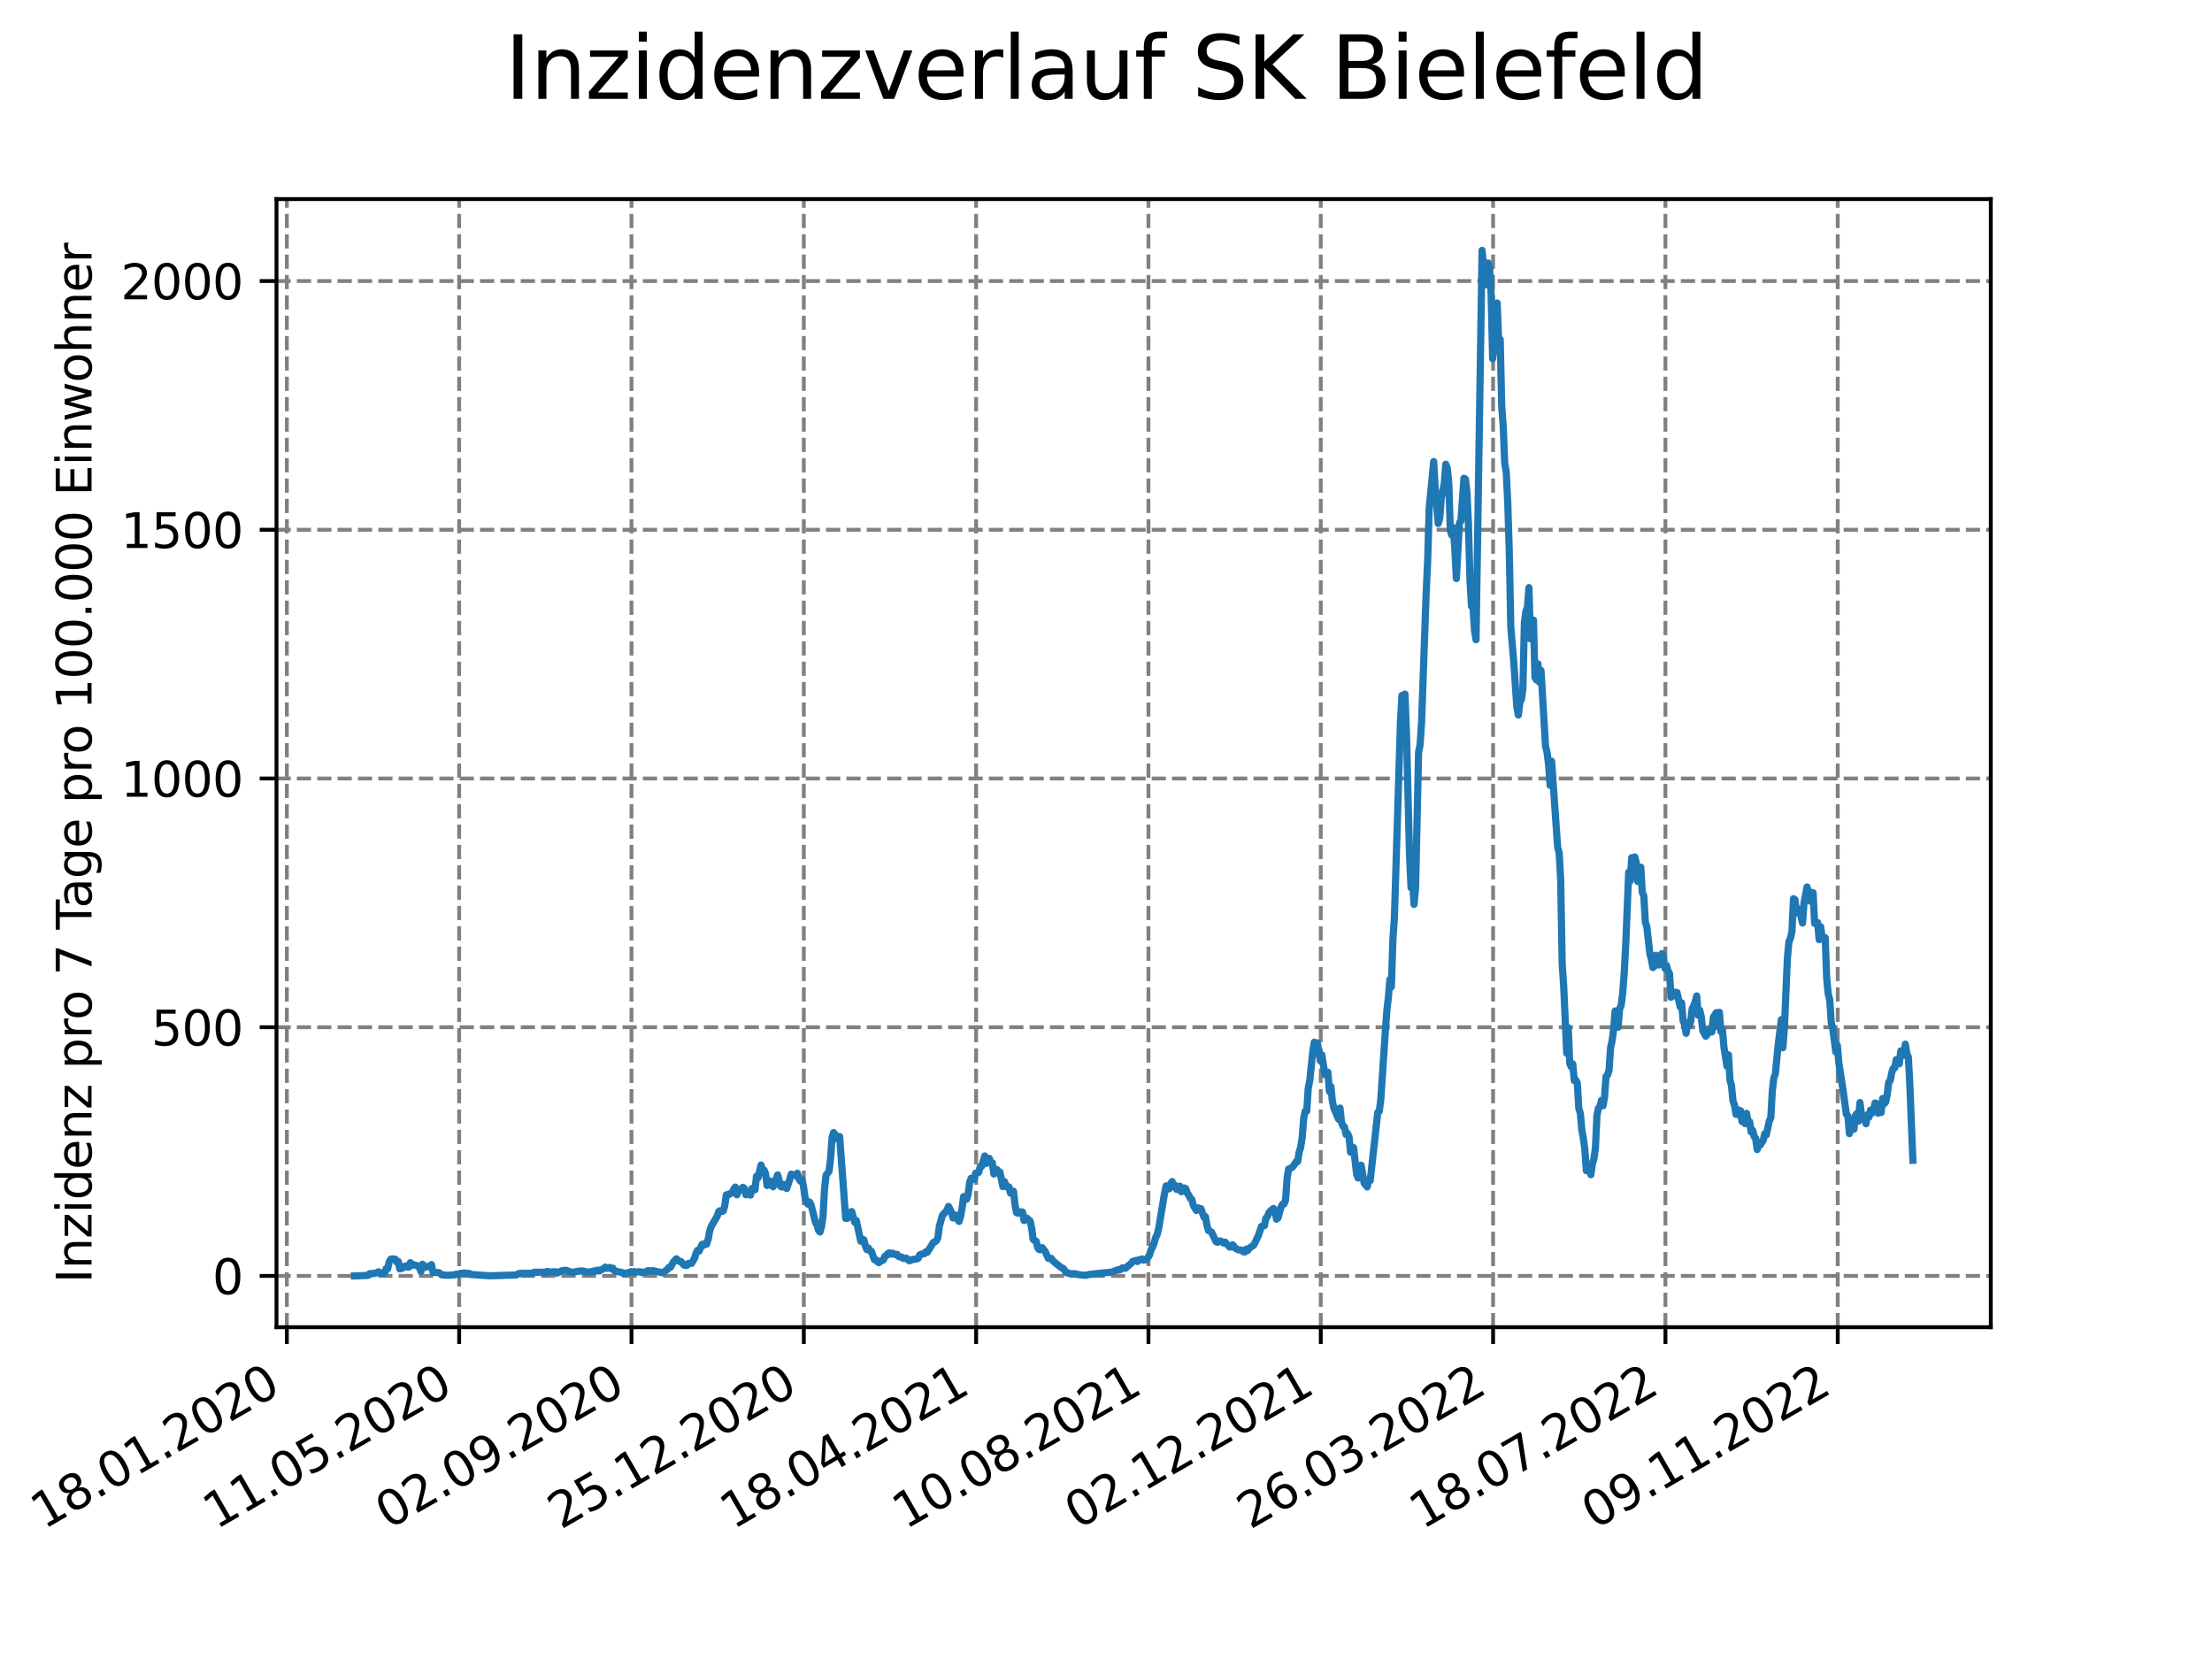 <?xml version="1.0" encoding="utf-8" standalone="no"?>
<!DOCTYPE svg PUBLIC "-//W3C//DTD SVG 1.1//EN"
  "http://www.w3.org/Graphics/SVG/1.1/DTD/svg11.dtd">
<svg xmlns:xlink="http://www.w3.org/1999/xlink" width="460.8pt" height="345.6pt" viewBox="0 0 460.8 345.6" xmlns="http://www.w3.org/2000/svg" version="1.1">
 <defs>
  <style type="text/css">*{stroke-linejoin: round; stroke-linecap: butt}</style>
 </defs>
 <g id="figure_1">
  <g id="patch_1">
   <path d="M 0 345.6 
L 460.8 345.6 
L 460.8 0 
L 0 0 
z
" style="fill: #ffffff"/>
  </g>
  <g id="axes_1">
   <g id="patch_2">
    <path d="M 57.6 276.48 
L 414.72 276.48 
L 414.72 41.472 
L 57.6 41.472 
z
" style="fill: #ffffff"/>
   </g>
   <g id="matplotlib.axis_1">
    <g id="xtick_1">
     <g id="line2d_1">
      <path d="M 59.754 276.48 
L 59.754 41.472 
" clip-path="url(#p4483f351fd)" style="fill: none; stroke-dasharray: 2.96,1.28; stroke-dashoffset: 0; stroke: #808080; stroke-width: 0.8"/>
     </g>
     <g id="line2d_2">
      <defs>
       <path id="m5c28f97e69" d="M 0 0 
L 0 3.5 
" style="stroke: #000000; stroke-width: 0.8"/>
      </defs>
      <g>
       <use xlink:href="#m5c28f97e69" x="59.754" y="276.48" style="stroke: #000000; stroke-width: 0.8"/>
      </g>
     </g>
     <g id="text_1">
      <!-- 18.01.2020 -->
      <g transform="translate(9.129 318.689) rotate(-30) scale(0.1 -0.1)">
       <defs>
        <path id="DejaVuSans-31" d="M 794 531 
L 1825 531 
L 1825 4091 
L 703 3866 
L 703 4441 
L 1819 4666 
L 2450 4666 
L 2450 531 
L 3481 531 
L 3481 0 
L 794 0 
L 794 531 
z
" transform="scale(0.016)"/>
        <path id="DejaVuSans-38" d="M 2034 2216 
Q 1584 2216 1326 1975 
Q 1069 1734 1069 1313 
Q 1069 891 1326 650 
Q 1584 409 2034 409 
Q 2484 409 2743 651 
Q 3003 894 3003 1313 
Q 3003 1734 2745 1975 
Q 2488 2216 2034 2216 
z
M 1403 2484 
Q 997 2584 770 2862 
Q 544 3141 544 3541 
Q 544 4100 942 4425 
Q 1341 4750 2034 4750 
Q 2731 4750 3128 4425 
Q 3525 4100 3525 3541 
Q 3525 3141 3298 2862 
Q 3072 2584 2669 2484 
Q 3125 2378 3379 2068 
Q 3634 1759 3634 1313 
Q 3634 634 3220 271 
Q 2806 -91 2034 -91 
Q 1263 -91 848 271 
Q 434 634 434 1313 
Q 434 1759 690 2068 
Q 947 2378 1403 2484 
z
M 1172 3481 
Q 1172 3119 1398 2916 
Q 1625 2713 2034 2713 
Q 2441 2713 2670 2916 
Q 2900 3119 2900 3481 
Q 2900 3844 2670 4047 
Q 2441 4250 2034 4250 
Q 1625 4250 1398 4047 
Q 1172 3844 1172 3481 
z
" transform="scale(0.016)"/>
        <path id="DejaVuSans-2e" d="M 684 794 
L 1344 794 
L 1344 0 
L 684 0 
L 684 794 
z
" transform="scale(0.016)"/>
        <path id="DejaVuSans-30" d="M 2034 4250 
Q 1547 4250 1301 3770 
Q 1056 3291 1056 2328 
Q 1056 1369 1301 889 
Q 1547 409 2034 409 
Q 2525 409 2770 889 
Q 3016 1369 3016 2328 
Q 3016 3291 2770 3770 
Q 2525 4250 2034 4250 
z
M 2034 4750 
Q 2819 4750 3233 4129 
Q 3647 3509 3647 2328 
Q 3647 1150 3233 529 
Q 2819 -91 2034 -91 
Q 1250 -91 836 529 
Q 422 1150 422 2328 
Q 422 3509 836 4129 
Q 1250 4750 2034 4750 
z
" transform="scale(0.016)"/>
        <path id="DejaVuSans-32" d="M 1228 531 
L 3431 531 
L 3431 0 
L 469 0 
L 469 531 
Q 828 903 1448 1529 
Q 2069 2156 2228 2338 
Q 2531 2678 2651 2914 
Q 2772 3150 2772 3378 
Q 2772 3750 2511 3984 
Q 2250 4219 1831 4219 
Q 1534 4219 1204 4116 
Q 875 4013 500 3803 
L 500 4441 
Q 881 4594 1212 4672 
Q 1544 4750 1819 4750 
Q 2544 4750 2975 4387 
Q 3406 4025 3406 3419 
Q 3406 3131 3298 2873 
Q 3191 2616 2906 2266 
Q 2828 2175 2409 1742 
Q 1991 1309 1228 531 
z
" transform="scale(0.016)"/>
       </defs>
       <use xlink:href="#DejaVuSans-31"/>
       <use xlink:href="#DejaVuSans-38" x="63.623"/>
       <use xlink:href="#DejaVuSans-2e" x="127.246"/>
       <use xlink:href="#DejaVuSans-30" x="159.033"/>
       <use xlink:href="#DejaVuSans-31" x="222.656"/>
       <use xlink:href="#DejaVuSans-2e" x="286.279"/>
       <use xlink:href="#DejaVuSans-32" x="318.066"/>
       <use xlink:href="#DejaVuSans-30" x="381.689"/>
       <use xlink:href="#DejaVuSans-32" x="445.312"/>
       <use xlink:href="#DejaVuSans-30" x="508.936"/>
      </g>
     </g>
    </g>
    <g id="xtick_2">
     <g id="line2d_3">
      <path d="M 95.652 276.48 
L 95.652 41.472 
" clip-path="url(#p4483f351fd)" style="fill: none; stroke-dasharray: 2.96,1.28; stroke-dashoffset: 0; stroke: #808080; stroke-width: 0.8"/>
     </g>
     <g id="line2d_4">
      <g>
       <use xlink:href="#m5c28f97e69" x="95.652" y="276.48" style="stroke: #000000; stroke-width: 0.8"/>
      </g>
     </g>
     <g id="text_2">
      <!-- 11.05.2020 -->
      <g transform="translate(45.027 318.689) rotate(-30) scale(0.1 -0.1)">
       <defs>
        <path id="DejaVuSans-35" d="M 691 4666 
L 3169 4666 
L 3169 4134 
L 1269 4134 
L 1269 2991 
Q 1406 3038 1543 3061 
Q 1681 3084 1819 3084 
Q 2600 3084 3056 2656 
Q 3513 2228 3513 1497 
Q 3513 744 3044 326 
Q 2575 -91 1722 -91 
Q 1428 -91 1123 -41 
Q 819 9 494 109 
L 494 744 
Q 775 591 1075 516 
Q 1375 441 1709 441 
Q 2250 441 2565 725 
Q 2881 1009 2881 1497 
Q 2881 1984 2565 2268 
Q 2250 2553 1709 2553 
Q 1456 2553 1204 2497 
Q 953 2441 691 2322 
L 691 4666 
z
" transform="scale(0.016)"/>
       </defs>
       <use xlink:href="#DejaVuSans-31"/>
       <use xlink:href="#DejaVuSans-31" x="63.623"/>
       <use xlink:href="#DejaVuSans-2e" x="127.246"/>
       <use xlink:href="#DejaVuSans-30" x="159.033"/>
       <use xlink:href="#DejaVuSans-35" x="222.656"/>
       <use xlink:href="#DejaVuSans-2e" x="286.279"/>
       <use xlink:href="#DejaVuSans-32" x="318.066"/>
       <use xlink:href="#DejaVuSans-30" x="381.689"/>
       <use xlink:href="#DejaVuSans-32" x="445.312"/>
       <use xlink:href="#DejaVuSans-30" x="508.936"/>
      </g>
     </g>
    </g>
    <g id="xtick_3">
     <g id="line2d_5">
      <path d="M 131.55 276.48 
L 131.55 41.472 
" clip-path="url(#p4483f351fd)" style="fill: none; stroke-dasharray: 2.96,1.28; stroke-dashoffset: 0; stroke: #808080; stroke-width: 0.8"/>
     </g>
     <g id="line2d_6">
      <g>
       <use xlink:href="#m5c28f97e69" x="131.55" y="276.48" style="stroke: #000000; stroke-width: 0.8"/>
      </g>
     </g>
     <g id="text_3">
      <!-- 02.09.2020 -->
      <g transform="translate(80.925 318.689) rotate(-30) scale(0.1 -0.1)">
       <defs>
        <path id="DejaVuSans-39" d="M 703 97 
L 703 672 
Q 941 559 1184 500 
Q 1428 441 1663 441 
Q 2288 441 2617 861 
Q 2947 1281 2994 2138 
Q 2813 1869 2534 1725 
Q 2256 1581 1919 1581 
Q 1219 1581 811 2004 
Q 403 2428 403 3163 
Q 403 3881 828 4315 
Q 1253 4750 1959 4750 
Q 2769 4750 3195 4129 
Q 3622 3509 3622 2328 
Q 3622 1225 3098 567 
Q 2575 -91 1691 -91 
Q 1453 -91 1209 -44 
Q 966 3 703 97 
z
M 1959 2075 
Q 2384 2075 2632 2365 
Q 2881 2656 2881 3163 
Q 2881 3666 2632 3958 
Q 2384 4250 1959 4250 
Q 1534 4250 1286 3958 
Q 1038 3666 1038 3163 
Q 1038 2656 1286 2365 
Q 1534 2075 1959 2075 
z
" transform="scale(0.016)"/>
       </defs>
       <use xlink:href="#DejaVuSans-30"/>
       <use xlink:href="#DejaVuSans-32" x="63.623"/>
       <use xlink:href="#DejaVuSans-2e" x="127.246"/>
       <use xlink:href="#DejaVuSans-30" x="159.033"/>
       <use xlink:href="#DejaVuSans-39" x="222.656"/>
       <use xlink:href="#DejaVuSans-2e" x="286.279"/>
       <use xlink:href="#DejaVuSans-32" x="318.066"/>
       <use xlink:href="#DejaVuSans-30" x="381.689"/>
       <use xlink:href="#DejaVuSans-32" x="445.312"/>
       <use xlink:href="#DejaVuSans-30" x="508.936"/>
      </g>
     </g>
    </g>
    <g id="xtick_4">
     <g id="line2d_7">
      <path d="M 167.448 276.48 
L 167.448 41.472 
" clip-path="url(#p4483f351fd)" style="fill: none; stroke-dasharray: 2.96,1.28; stroke-dashoffset: 0; stroke: #808080; stroke-width: 0.8"/>
     </g>
     <g id="line2d_8">
      <g>
       <use xlink:href="#m5c28f97e69" x="167.448" y="276.48" style="stroke: #000000; stroke-width: 0.8"/>
      </g>
     </g>
     <g id="text_4">
      <!-- 25.12.2020 -->
      <g transform="translate(116.823 318.689) rotate(-30) scale(0.1 -0.1)">
       <use xlink:href="#DejaVuSans-32"/>
       <use xlink:href="#DejaVuSans-35" x="63.623"/>
       <use xlink:href="#DejaVuSans-2e" x="127.246"/>
       <use xlink:href="#DejaVuSans-31" x="159.033"/>
       <use xlink:href="#DejaVuSans-32" x="222.656"/>
       <use xlink:href="#DejaVuSans-2e" x="286.279"/>
       <use xlink:href="#DejaVuSans-32" x="318.066"/>
       <use xlink:href="#DejaVuSans-30" x="381.689"/>
       <use xlink:href="#DejaVuSans-32" x="445.312"/>
       <use xlink:href="#DejaVuSans-30" x="508.936"/>
      </g>
     </g>
    </g>
    <g id="xtick_5">
     <g id="line2d_9">
      <path d="M 203.346 276.48 
L 203.346 41.472 
" clip-path="url(#p4483f351fd)" style="fill: none; stroke-dasharray: 2.96,1.28; stroke-dashoffset: 0; stroke: #808080; stroke-width: 0.8"/>
     </g>
     <g id="line2d_10">
      <g>
       <use xlink:href="#m5c28f97e69" x="203.346" y="276.48" style="stroke: #000000; stroke-width: 0.8"/>
      </g>
     </g>
     <g id="text_5">
      <!-- 18.04.2021 -->
      <g transform="translate(152.72 318.689) rotate(-30) scale(0.1 -0.1)">
       <defs>
        <path id="DejaVuSans-34" d="M 2419 4116 
L 825 1625 
L 2419 1625 
L 2419 4116 
z
M 2253 4666 
L 3047 4666 
L 3047 1625 
L 3713 1625 
L 3713 1100 
L 3047 1100 
L 3047 0 
L 2419 0 
L 2419 1100 
L 313 1100 
L 313 1709 
L 2253 4666 
z
" transform="scale(0.016)"/>
       </defs>
       <use xlink:href="#DejaVuSans-31"/>
       <use xlink:href="#DejaVuSans-38" x="63.623"/>
       <use xlink:href="#DejaVuSans-2e" x="127.246"/>
       <use xlink:href="#DejaVuSans-30" x="159.033"/>
       <use xlink:href="#DejaVuSans-34" x="222.656"/>
       <use xlink:href="#DejaVuSans-2e" x="286.279"/>
       <use xlink:href="#DejaVuSans-32" x="318.066"/>
       <use xlink:href="#DejaVuSans-30" x="381.689"/>
       <use xlink:href="#DejaVuSans-32" x="445.312"/>
       <use xlink:href="#DejaVuSans-31" x="508.936"/>
      </g>
     </g>
    </g>
    <g id="xtick_6">
     <g id="line2d_11">
      <path d="M 239.243 276.48 
L 239.243 41.472 
" clip-path="url(#p4483f351fd)" style="fill: none; stroke-dasharray: 2.96,1.28; stroke-dashoffset: 0; stroke: #808080; stroke-width: 0.8"/>
     </g>
     <g id="line2d_12">
      <g>
       <use xlink:href="#m5c28f97e69" x="239.243" y="276.48" style="stroke: #000000; stroke-width: 0.8"/>
      </g>
     </g>
     <g id="text_6">
      <!-- 10.08.2021 -->
      <g transform="translate(188.618 318.689) rotate(-30) scale(0.1 -0.1)">
       <use xlink:href="#DejaVuSans-31"/>
       <use xlink:href="#DejaVuSans-30" x="63.623"/>
       <use xlink:href="#DejaVuSans-2e" x="127.246"/>
       <use xlink:href="#DejaVuSans-30" x="159.033"/>
       <use xlink:href="#DejaVuSans-38" x="222.656"/>
       <use xlink:href="#DejaVuSans-2e" x="286.279"/>
       <use xlink:href="#DejaVuSans-32" x="318.066"/>
       <use xlink:href="#DejaVuSans-30" x="381.689"/>
       <use xlink:href="#DejaVuSans-32" x="445.312"/>
       <use xlink:href="#DejaVuSans-31" x="508.936"/>
      </g>
     </g>
    </g>
    <g id="xtick_7">
     <g id="line2d_13">
      <path d="M 275.141 276.48 
L 275.141 41.472 
" clip-path="url(#p4483f351fd)" style="fill: none; stroke-dasharray: 2.96,1.28; stroke-dashoffset: 0; stroke: #808080; stroke-width: 0.8"/>
     </g>
     <g id="line2d_14">
      <g>
       <use xlink:href="#m5c28f97e69" x="275.141" y="276.48" style="stroke: #000000; stroke-width: 0.8"/>
      </g>
     </g>
     <g id="text_7">
      <!-- 02.12.2021 -->
      <g transform="translate(224.516 318.689) rotate(-30) scale(0.1 -0.1)">
       <use xlink:href="#DejaVuSans-30"/>
       <use xlink:href="#DejaVuSans-32" x="63.623"/>
       <use xlink:href="#DejaVuSans-2e" x="127.246"/>
       <use xlink:href="#DejaVuSans-31" x="159.033"/>
       <use xlink:href="#DejaVuSans-32" x="222.656"/>
       <use xlink:href="#DejaVuSans-2e" x="286.279"/>
       <use xlink:href="#DejaVuSans-32" x="318.066"/>
       <use xlink:href="#DejaVuSans-30" x="381.689"/>
       <use xlink:href="#DejaVuSans-32" x="445.312"/>
       <use xlink:href="#DejaVuSans-31" x="508.936"/>
      </g>
     </g>
    </g>
    <g id="xtick_8">
     <g id="line2d_15">
      <path d="M 311.039 276.48 
L 311.039 41.472 
" clip-path="url(#p4483f351fd)" style="fill: none; stroke-dasharray: 2.96,1.28; stroke-dashoffset: 0; stroke: #808080; stroke-width: 0.8"/>
     </g>
     <g id="line2d_16">
      <g>
       <use xlink:href="#m5c28f97e69" x="311.039" y="276.48" style="stroke: #000000; stroke-width: 0.8"/>
      </g>
     </g>
     <g id="text_8">
      <!-- 26.03.2022 -->
      <g transform="translate(260.414 318.689) rotate(-30) scale(0.1 -0.1)">
       <defs>
        <path id="DejaVuSans-36" d="M 2113 2584 
Q 1688 2584 1439 2293 
Q 1191 2003 1191 1497 
Q 1191 994 1439 701 
Q 1688 409 2113 409 
Q 2538 409 2786 701 
Q 3034 994 3034 1497 
Q 3034 2003 2786 2293 
Q 2538 2584 2113 2584 
z
M 3366 4563 
L 3366 3988 
Q 3128 4100 2886 4159 
Q 2644 4219 2406 4219 
Q 1781 4219 1451 3797 
Q 1122 3375 1075 2522 
Q 1259 2794 1537 2939 
Q 1816 3084 2150 3084 
Q 2853 3084 3261 2657 
Q 3669 2231 3669 1497 
Q 3669 778 3244 343 
Q 2819 -91 2113 -91 
Q 1303 -91 875 529 
Q 447 1150 447 2328 
Q 447 3434 972 4092 
Q 1497 4750 2381 4750 
Q 2619 4750 2861 4703 
Q 3103 4656 3366 4563 
z
" transform="scale(0.016)"/>
        <path id="DejaVuSans-33" d="M 2597 2516 
Q 3050 2419 3304 2112 
Q 3559 1806 3559 1356 
Q 3559 666 3084 287 
Q 2609 -91 1734 -91 
Q 1441 -91 1130 -33 
Q 819 25 488 141 
L 488 750 
Q 750 597 1062 519 
Q 1375 441 1716 441 
Q 2309 441 2620 675 
Q 2931 909 2931 1356 
Q 2931 1769 2642 2001 
Q 2353 2234 1838 2234 
L 1294 2234 
L 1294 2753 
L 1863 2753 
Q 2328 2753 2575 2939 
Q 2822 3125 2822 3475 
Q 2822 3834 2567 4026 
Q 2313 4219 1838 4219 
Q 1578 4219 1281 4162 
Q 984 4106 628 3988 
L 628 4550 
Q 988 4650 1302 4700 
Q 1616 4750 1894 4750 
Q 2613 4750 3031 4423 
Q 3450 4097 3450 3541 
Q 3450 3153 3228 2886 
Q 3006 2619 2597 2516 
z
" transform="scale(0.016)"/>
       </defs>
       <use xlink:href="#DejaVuSans-32"/>
       <use xlink:href="#DejaVuSans-36" x="63.623"/>
       <use xlink:href="#DejaVuSans-2e" x="127.246"/>
       <use xlink:href="#DejaVuSans-30" x="159.033"/>
       <use xlink:href="#DejaVuSans-33" x="222.656"/>
       <use xlink:href="#DejaVuSans-2e" x="286.279"/>
       <use xlink:href="#DejaVuSans-32" x="318.066"/>
       <use xlink:href="#DejaVuSans-30" x="381.689"/>
       <use xlink:href="#DejaVuSans-32" x="445.312"/>
       <use xlink:href="#DejaVuSans-32" x="508.936"/>
      </g>
     </g>
    </g>
    <g id="xtick_9">
     <g id="line2d_17">
      <path d="M 346.937 276.48 
L 346.937 41.472 
" clip-path="url(#p4483f351fd)" style="fill: none; stroke-dasharray: 2.96,1.28; stroke-dashoffset: 0; stroke: #808080; stroke-width: 0.8"/>
     </g>
     <g id="line2d_18">
      <g>
       <use xlink:href="#m5c28f97e69" x="346.937" y="276.48" style="stroke: #000000; stroke-width: 0.8"/>
      </g>
     </g>
     <g id="text_9">
      <!-- 18.07.2022 -->
      <g transform="translate(296.311 318.689) rotate(-30) scale(0.1 -0.1)">
       <defs>
        <path id="DejaVuSans-37" d="M 525 4666 
L 3525 4666 
L 3525 4397 
L 1831 0 
L 1172 0 
L 2766 4134 
L 525 4134 
L 525 4666 
z
" transform="scale(0.016)"/>
       </defs>
       <use xlink:href="#DejaVuSans-31"/>
       <use xlink:href="#DejaVuSans-38" x="63.623"/>
       <use xlink:href="#DejaVuSans-2e" x="127.246"/>
       <use xlink:href="#DejaVuSans-30" x="159.033"/>
       <use xlink:href="#DejaVuSans-37" x="222.656"/>
       <use xlink:href="#DejaVuSans-2e" x="286.279"/>
       <use xlink:href="#DejaVuSans-32" x="318.066"/>
       <use xlink:href="#DejaVuSans-30" x="381.689"/>
       <use xlink:href="#DejaVuSans-32" x="445.312"/>
       <use xlink:href="#DejaVuSans-32" x="508.936"/>
      </g>
     </g>
    </g>
    <g id="xtick_10">
     <g id="line2d_19">
      <path d="M 382.834 276.48 
L 382.834 41.472 
" clip-path="url(#p4483f351fd)" style="fill: none; stroke-dasharray: 2.96,1.28; stroke-dashoffset: 0; stroke: #808080; stroke-width: 0.8"/>
     </g>
     <g id="line2d_20">
      <g>
       <use xlink:href="#m5c28f97e69" x="382.834" y="276.48" style="stroke: #000000; stroke-width: 0.8"/>
      </g>
     </g>
     <g id="text_10">
      <!-- 09.11.2022 -->
      <g transform="translate(332.209 318.689) rotate(-30) scale(0.1 -0.1)">
       <use xlink:href="#DejaVuSans-30"/>
       <use xlink:href="#DejaVuSans-39" x="63.623"/>
       <use xlink:href="#DejaVuSans-2e" x="127.246"/>
       <use xlink:href="#DejaVuSans-31" x="159.033"/>
       <use xlink:href="#DejaVuSans-31" x="222.656"/>
       <use xlink:href="#DejaVuSans-2e" x="286.279"/>
       <use xlink:href="#DejaVuSans-32" x="318.066"/>
       <use xlink:href="#DejaVuSans-30" x="381.689"/>
       <use xlink:href="#DejaVuSans-32" x="445.312"/>
       <use xlink:href="#DejaVuSans-32" x="508.936"/>
      </g>
     </g>
    </g>
   </g>
   <g id="matplotlib.axis_2">
    <g id="ytick_1">
     <g id="line2d_21">
      <path d="M 57.6 265.798 
L 414.72 265.798 
" clip-path="url(#p4483f351fd)" style="fill: none; stroke-dasharray: 2.96,1.28; stroke-dashoffset: 0; stroke: #808080; stroke-width: 0.8"/>
     </g>
     <g id="line2d_22">
      <defs>
       <path id="mda3902bb18" d="M 0 0 
L -3.5 0 
" style="stroke: #000000; stroke-width: 0.8"/>
      </defs>
      <g>
       <use xlink:href="#mda3902bb18" x="57.6" y="265.798" style="stroke: #000000; stroke-width: 0.8"/>
      </g>
     </g>
     <g id="text_11">
      <!-- 0 -->
      <g transform="translate(44.237 269.597) scale(0.1 -0.1)">
       <use xlink:href="#DejaVuSans-30"/>
      </g>
     </g>
    </g>
    <g id="ytick_2">
     <g id="line2d_23">
      <path d="M 57.6 213.985 
L 414.72 213.985 
" clip-path="url(#p4483f351fd)" style="fill: none; stroke-dasharray: 2.96,1.28; stroke-dashoffset: 0; stroke: #808080; stroke-width: 0.8"/>
     </g>
     <g id="line2d_24">
      <g>
       <use xlink:href="#mda3902bb18" x="57.6" y="213.985" style="stroke: #000000; stroke-width: 0.8"/>
      </g>
     </g>
     <g id="text_12">
      <!-- 500 -->
      <g transform="translate(31.512 217.784) scale(0.1 -0.1)">
       <use xlink:href="#DejaVuSans-35"/>
       <use xlink:href="#DejaVuSans-30" x="63.623"/>
       <use xlink:href="#DejaVuSans-30" x="127.246"/>
      </g>
     </g>
    </g>
    <g id="ytick_3">
     <g id="line2d_25">
      <path d="M 57.6 162.171 
L 414.72 162.171 
" clip-path="url(#p4483f351fd)" style="fill: none; stroke-dasharray: 2.96,1.28; stroke-dashoffset: 0; stroke: #808080; stroke-width: 0.8"/>
     </g>
     <g id="line2d_26">
      <g>
       <use xlink:href="#mda3902bb18" x="57.6" y="162.171" style="stroke: #000000; stroke-width: 0.8"/>
      </g>
     </g>
     <g id="text_13">
      <!-- 1000 -->
      <g transform="translate(25.15 165.971) scale(0.1 -0.1)">
       <use xlink:href="#DejaVuSans-31"/>
       <use xlink:href="#DejaVuSans-30" x="63.623"/>
       <use xlink:href="#DejaVuSans-30" x="127.246"/>
       <use xlink:href="#DejaVuSans-30" x="190.869"/>
      </g>
     </g>
    </g>
    <g id="ytick_4">
     <g id="line2d_27">
      <path d="M 57.6 110.358 
L 414.72 110.358 
" clip-path="url(#p4483f351fd)" style="fill: none; stroke-dasharray: 2.96,1.28; stroke-dashoffset: 0; stroke: #808080; stroke-width: 0.8"/>
     </g>
     <g id="line2d_28">
      <g>
       <use xlink:href="#mda3902bb18" x="57.6" y="110.358" style="stroke: #000000; stroke-width: 0.8"/>
      </g>
     </g>
     <g id="text_14">
      <!-- 1500 -->
      <g transform="translate(25.15 114.157) scale(0.1 -0.1)">
       <use xlink:href="#DejaVuSans-31"/>
       <use xlink:href="#DejaVuSans-35" x="63.623"/>
       <use xlink:href="#DejaVuSans-30" x="127.246"/>
       <use xlink:href="#DejaVuSans-30" x="190.869"/>
      </g>
     </g>
    </g>
    <g id="ytick_5">
     <g id="line2d_29">
      <path d="M 57.6 58.545 
L 414.72 58.545 
" clip-path="url(#p4483f351fd)" style="fill: none; stroke-dasharray: 2.96,1.28; stroke-dashoffset: 0; stroke: #808080; stroke-width: 0.8"/>
     </g>
     <g id="line2d_30">
      <g>
       <use xlink:href="#mda3902bb18" x="57.6" y="58.545" style="stroke: #000000; stroke-width: 0.8"/>
      </g>
     </g>
     <g id="text_15">
      <!-- 2000 -->
      <g transform="translate(25.15 62.344) scale(0.1 -0.1)">
       <use xlink:href="#DejaVuSans-32"/>
       <use xlink:href="#DejaVuSans-30" x="63.623"/>
       <use xlink:href="#DejaVuSans-30" x="127.246"/>
       <use xlink:href="#DejaVuSans-30" x="190.869"/>
      </g>
     </g>
    </g>
    <g id="text_16">
     <!-- Inzidenz pro 7 Tage pro 100.000 Einwohner -->
     <g transform="translate(19.07 267.301) rotate(-90) scale(0.1 -0.1)">
      <defs>
       <path id="DejaVuSans-49" d="M 628 4666 
L 1259 4666 
L 1259 0 
L 628 0 
L 628 4666 
z
" transform="scale(0.016)"/>
       <path id="DejaVuSans-6e" d="M 3513 2113 
L 3513 0 
L 2938 0 
L 2938 2094 
Q 2938 2591 2744 2837 
Q 2550 3084 2163 3084 
Q 1697 3084 1428 2787 
Q 1159 2491 1159 1978 
L 1159 0 
L 581 0 
L 581 3500 
L 1159 3500 
L 1159 2956 
Q 1366 3272 1645 3428 
Q 1925 3584 2291 3584 
Q 2894 3584 3203 3211 
Q 3513 2838 3513 2113 
z
" transform="scale(0.016)"/>
       <path id="DejaVuSans-7a" d="M 353 3500 
L 3084 3500 
L 3084 2975 
L 922 459 
L 3084 459 
L 3084 0 
L 275 0 
L 275 525 
L 2438 3041 
L 353 3041 
L 353 3500 
z
" transform="scale(0.016)"/>
       <path id="DejaVuSans-69" d="M 603 3500 
L 1178 3500 
L 1178 0 
L 603 0 
L 603 3500 
z
M 603 4863 
L 1178 4863 
L 1178 4134 
L 603 4134 
L 603 4863 
z
" transform="scale(0.016)"/>
       <path id="DejaVuSans-64" d="M 2906 2969 
L 2906 4863 
L 3481 4863 
L 3481 0 
L 2906 0 
L 2906 525 
Q 2725 213 2448 61 
Q 2172 -91 1784 -91 
Q 1150 -91 751 415 
Q 353 922 353 1747 
Q 353 2572 751 3078 
Q 1150 3584 1784 3584 
Q 2172 3584 2448 3432 
Q 2725 3281 2906 2969 
z
M 947 1747 
Q 947 1113 1208 752 
Q 1469 391 1925 391 
Q 2381 391 2643 752 
Q 2906 1113 2906 1747 
Q 2906 2381 2643 2742 
Q 2381 3103 1925 3103 
Q 1469 3103 1208 2742 
Q 947 2381 947 1747 
z
" transform="scale(0.016)"/>
       <path id="DejaVuSans-65" d="M 3597 1894 
L 3597 1613 
L 953 1613 
Q 991 1019 1311 708 
Q 1631 397 2203 397 
Q 2534 397 2845 478 
Q 3156 559 3463 722 
L 3463 178 
Q 3153 47 2828 -22 
Q 2503 -91 2169 -91 
Q 1331 -91 842 396 
Q 353 884 353 1716 
Q 353 2575 817 3079 
Q 1281 3584 2069 3584 
Q 2775 3584 3186 3129 
Q 3597 2675 3597 1894 
z
M 3022 2063 
Q 3016 2534 2758 2815 
Q 2500 3097 2075 3097 
Q 1594 3097 1305 2825 
Q 1016 2553 972 2059 
L 3022 2063 
z
" transform="scale(0.016)"/>
       <path id="DejaVuSans-20" transform="scale(0.016)"/>
       <path id="DejaVuSans-70" d="M 1159 525 
L 1159 -1331 
L 581 -1331 
L 581 3500 
L 1159 3500 
L 1159 2969 
Q 1341 3281 1617 3432 
Q 1894 3584 2278 3584 
Q 2916 3584 3314 3078 
Q 3713 2572 3713 1747 
Q 3713 922 3314 415 
Q 2916 -91 2278 -91 
Q 1894 -91 1617 61 
Q 1341 213 1159 525 
z
M 3116 1747 
Q 3116 2381 2855 2742 
Q 2594 3103 2138 3103 
Q 1681 3103 1420 2742 
Q 1159 2381 1159 1747 
Q 1159 1113 1420 752 
Q 1681 391 2138 391 
Q 2594 391 2855 752 
Q 3116 1113 3116 1747 
z
" transform="scale(0.016)"/>
       <path id="DejaVuSans-72" d="M 2631 2963 
Q 2534 3019 2420 3045 
Q 2306 3072 2169 3072 
Q 1681 3072 1420 2755 
Q 1159 2438 1159 1844 
L 1159 0 
L 581 0 
L 581 3500 
L 1159 3500 
L 1159 2956 
Q 1341 3275 1631 3429 
Q 1922 3584 2338 3584 
Q 2397 3584 2469 3576 
Q 2541 3569 2628 3553 
L 2631 2963 
z
" transform="scale(0.016)"/>
       <path id="DejaVuSans-6f" d="M 1959 3097 
Q 1497 3097 1228 2736 
Q 959 2375 959 1747 
Q 959 1119 1226 758 
Q 1494 397 1959 397 
Q 2419 397 2687 759 
Q 2956 1122 2956 1747 
Q 2956 2369 2687 2733 
Q 2419 3097 1959 3097 
z
M 1959 3584 
Q 2709 3584 3137 3096 
Q 3566 2609 3566 1747 
Q 3566 888 3137 398 
Q 2709 -91 1959 -91 
Q 1206 -91 779 398 
Q 353 888 353 1747 
Q 353 2609 779 3096 
Q 1206 3584 1959 3584 
z
" transform="scale(0.016)"/>
       <path id="DejaVuSans-54" d="M -19 4666 
L 3928 4666 
L 3928 4134 
L 2272 4134 
L 2272 0 
L 1638 0 
L 1638 4134 
L -19 4134 
L -19 4666 
z
" transform="scale(0.016)"/>
       <path id="DejaVuSans-61" d="M 2194 1759 
Q 1497 1759 1228 1600 
Q 959 1441 959 1056 
Q 959 750 1161 570 
Q 1363 391 1709 391 
Q 2188 391 2477 730 
Q 2766 1069 2766 1631 
L 2766 1759 
L 2194 1759 
z
M 3341 1997 
L 3341 0 
L 2766 0 
L 2766 531 
Q 2569 213 2275 61 
Q 1981 -91 1556 -91 
Q 1019 -91 701 211 
Q 384 513 384 1019 
Q 384 1609 779 1909 
Q 1175 2209 1959 2209 
L 2766 2209 
L 2766 2266 
Q 2766 2663 2505 2880 
Q 2244 3097 1772 3097 
Q 1472 3097 1187 3025 
Q 903 2953 641 2809 
L 641 3341 
Q 956 3463 1253 3523 
Q 1550 3584 1831 3584 
Q 2591 3584 2966 3190 
Q 3341 2797 3341 1997 
z
" transform="scale(0.016)"/>
       <path id="DejaVuSans-67" d="M 2906 1791 
Q 2906 2416 2648 2759 
Q 2391 3103 1925 3103 
Q 1463 3103 1205 2759 
Q 947 2416 947 1791 
Q 947 1169 1205 825 
Q 1463 481 1925 481 
Q 2391 481 2648 825 
Q 2906 1169 2906 1791 
z
M 3481 434 
Q 3481 -459 3084 -895 
Q 2688 -1331 1869 -1331 
Q 1566 -1331 1297 -1286 
Q 1028 -1241 775 -1147 
L 775 -588 
Q 1028 -725 1275 -790 
Q 1522 -856 1778 -856 
Q 2344 -856 2625 -561 
Q 2906 -266 2906 331 
L 2906 616 
Q 2728 306 2450 153 
Q 2172 0 1784 0 
Q 1141 0 747 490 
Q 353 981 353 1791 
Q 353 2603 747 3093 
Q 1141 3584 1784 3584 
Q 2172 3584 2450 3431 
Q 2728 3278 2906 2969 
L 2906 3500 
L 3481 3500 
L 3481 434 
z
" transform="scale(0.016)"/>
       <path id="DejaVuSans-45" d="M 628 4666 
L 3578 4666 
L 3578 4134 
L 1259 4134 
L 1259 2753 
L 3481 2753 
L 3481 2222 
L 1259 2222 
L 1259 531 
L 3634 531 
L 3634 0 
L 628 0 
L 628 4666 
z
" transform="scale(0.016)"/>
       <path id="DejaVuSans-77" d="M 269 3500 
L 844 3500 
L 1563 769 
L 2278 3500 
L 2956 3500 
L 3675 769 
L 4391 3500 
L 4966 3500 
L 4050 0 
L 3372 0 
L 2619 2869 
L 1863 0 
L 1184 0 
L 269 3500 
z
" transform="scale(0.016)"/>
       <path id="DejaVuSans-68" d="M 3513 2113 
L 3513 0 
L 2938 0 
L 2938 2094 
Q 2938 2591 2744 2837 
Q 2550 3084 2163 3084 
Q 1697 3084 1428 2787 
Q 1159 2491 1159 1978 
L 1159 0 
L 581 0 
L 581 4863 
L 1159 4863 
L 1159 2956 
Q 1366 3272 1645 3428 
Q 1925 3584 2291 3584 
Q 2894 3584 3203 3211 
Q 3513 2838 3513 2113 
z
" transform="scale(0.016)"/>
      </defs>
      <use xlink:href="#DejaVuSans-49"/>
      <use xlink:href="#DejaVuSans-6e" x="29.492"/>
      <use xlink:href="#DejaVuSans-7a" x="92.871"/>
      <use xlink:href="#DejaVuSans-69" x="145.361"/>
      <use xlink:href="#DejaVuSans-64" x="173.145"/>
      <use xlink:href="#DejaVuSans-65" x="236.621"/>
      <use xlink:href="#DejaVuSans-6e" x="298.145"/>
      <use xlink:href="#DejaVuSans-7a" x="361.523"/>
      <use xlink:href="#DejaVuSans-20" x="414.014"/>
      <use xlink:href="#DejaVuSans-70" x="445.801"/>
      <use xlink:href="#DejaVuSans-72" x="509.277"/>
      <use xlink:href="#DejaVuSans-6f" x="548.141"/>
      <use xlink:href="#DejaVuSans-20" x="609.322"/>
      <use xlink:href="#DejaVuSans-37" x="641.109"/>
      <use xlink:href="#DejaVuSans-20" x="704.732"/>
      <use xlink:href="#DejaVuSans-54" x="736.52"/>
      <use xlink:href="#DejaVuSans-61" x="781.104"/>
      <use xlink:href="#DejaVuSans-67" x="842.383"/>
      <use xlink:href="#DejaVuSans-65" x="905.859"/>
      <use xlink:href="#DejaVuSans-20" x="967.383"/>
      <use xlink:href="#DejaVuSans-70" x="999.17"/>
      <use xlink:href="#DejaVuSans-72" x="1062.646"/>
      <use xlink:href="#DejaVuSans-6f" x="1101.51"/>
      <use xlink:href="#DejaVuSans-20" x="1162.691"/>
      <use xlink:href="#DejaVuSans-31" x="1194.479"/>
      <use xlink:href="#DejaVuSans-30" x="1258.102"/>
      <use xlink:href="#DejaVuSans-30" x="1321.725"/>
      <use xlink:href="#DejaVuSans-2e" x="1385.348"/>
      <use xlink:href="#DejaVuSans-30" x="1417.135"/>
      <use xlink:href="#DejaVuSans-30" x="1480.758"/>
      <use xlink:href="#DejaVuSans-30" x="1544.381"/>
      <use xlink:href="#DejaVuSans-20" x="1608.004"/>
      <use xlink:href="#DejaVuSans-45" x="1639.791"/>
      <use xlink:href="#DejaVuSans-69" x="1702.975"/>
      <use xlink:href="#DejaVuSans-6e" x="1730.758"/>
      <use xlink:href="#DejaVuSans-77" x="1794.137"/>
      <use xlink:href="#DejaVuSans-6f" x="1875.924"/>
      <use xlink:href="#DejaVuSans-68" x="1937.105"/>
      <use xlink:href="#DejaVuSans-6e" x="2000.484"/>
      <use xlink:href="#DejaVuSans-65" x="2063.863"/>
      <use xlink:href="#DejaVuSans-72" x="2125.387"/>
     </g>
    </g>
   </g>
   <g id="line2d_31">
    <path d="M 73.833 265.798 
L 76.352 265.705 
L 76.667 265.674 
L 76.982 265.333 
L 78.241 265.24 
L 78.871 264.93 
L 79.186 265.24 
L 80.131 265.209 
L 80.445 264.247 
L 80.76 264.309 
L 81.075 262.883 
L 81.39 262.325 
L 81.705 262.232 
L 82.335 262.325 
L 82.65 262.914 
L 82.965 262.79 
L 83.28 264.34 
L 83.909 264.154 
L 84.224 263.813 
L 84.539 263.72 
L 84.854 263.968 
L 85.169 263.968 
L 85.484 263.038 
L 85.799 263.596 
L 86.114 263.472 
L 86.743 263.596 
L 87.373 263.999 
L 87.688 264.868 
L 88.003 263.348 
L 88.633 263.999 
L 88.948 263.875 
L 89.262 263.875 
L 89.892 263.441 
L 90.207 265.054 
L 91.467 265.116 
L 92.097 265.581 
L 93.356 265.674 
L 94.301 265.581 
L 94.616 265.581 
L 94.931 265.457 
L 95.56 265.457 
L 95.875 265.271 
L 96.82 265.209 
L 97.45 265.271 
L 97.765 265.271 
L 98.079 265.488 
L 101.858 265.767 
L 104.377 265.705 
L 105.007 265.674 
L 107.526 265.612 
L 108.156 265.271 
L 110.99 265.24 
L 111.305 265.023 
L 113.194 265.023 
L 113.509 265.302 
L 113.824 264.899 
L 114.139 264.868 
L 114.454 265.023 
L 115.084 264.961 
L 115.713 264.93 
L 116.028 265.209 
L 116.973 264.744 
L 117.603 264.651 
L 117.918 264.62 
L 119.177 265.085 
L 119.807 264.93 
L 121.067 264.744 
L 121.696 264.837 
L 122.326 264.992 
L 122.641 265.054 
L 122.956 264.93 
L 123.271 265.023 
L 123.586 264.775 
L 123.901 264.899 
L 124.216 264.651 
L 124.53 264.589 
L 124.845 264.775 
L 125.16 264.526 
L 125.475 264.433 
L 126.105 263.968 
L 126.42 264.216 
L 127.05 264.03 
L 127.365 264.309 
L 127.679 264.185 
L 127.994 264.744 
L 129.254 265.023 
L 129.569 265.085 
L 129.884 265.302 
L 130.513 265.178 
L 130.828 265.178 
L 131.458 264.899 
L 131.773 265.023 
L 132.088 264.899 
L 132.403 264.992 
L 133.347 264.93 
L 133.662 265.116 
L 133.977 264.992 
L 134.292 265.054 
L 134.922 264.713 
L 135.237 264.713 
L 135.552 264.837 
L 135.867 264.682 
L 138.071 265.147 
L 139.016 264.464 
L 139.33 264.03 
L 139.645 264.03 
L 140.275 262.914 
L 140.905 262.232 
L 141.535 262.79 
L 141.85 262.79 
L 142.479 263.534 
L 142.794 263.627 
L 143.109 263.596 
L 143.424 263.193 
L 144.054 263.193 
L 144.684 262.139 
L 144.999 261.054 
L 145.313 260.464 
L 145.628 260.62 
L 146.258 259.224 
L 146.573 259.41 
L 146.888 259.007 
L 147.203 259.193 
L 147.518 258.17 
L 147.833 256.464 
L 148.147 255.503 
L 149.407 253.364 
L 149.722 252.371 
L 150.037 252.216 
L 150.352 252.371 
L 150.667 252.247 
L 150.981 251.193 
L 151.296 248.93 
L 151.611 248.806 
L 151.926 248.806 
L 152.241 248.557 
L 152.556 248.464 
L 152.871 247.658 
L 153.186 247.286 
L 153.501 248.899 
L 153.816 248.216 
L 154.76 247.348 
L 155.075 247.565 
L 155.39 248.899 
L 155.705 248.433 
L 156.335 248.961 
L 156.65 247.565 
L 156.964 247.875 
L 157.279 247.844 
L 157.594 245.023 
L 157.909 245.364 
L 158.539 242.697 
L 158.854 243.751 
L 159.169 243.751 
L 159.484 244.526 
L 159.798 246.976 
L 160.113 246.046 
L 160.428 246.015 
L 160.743 246.945 
L 161.058 247.224 
L 162.003 244.744 
L 162.633 247.162 
L 162.947 247.286 
L 163.262 246.759 
L 163.892 247.596 
L 164.522 245.643 
L 164.837 244.588 
L 165.152 244.837 
L 165.467 244.806 
L 165.781 244.93 
L 166.096 244.402 
L 166.411 245.519 
L 166.726 246.046 
L 167.041 245.674 
L 167.356 246.976 
L 167.671 249.271 
L 167.986 250.418 
L 168.301 250.852 
L 168.615 250.387 
L 168.93 250.914 
L 169.56 253.333 
L 169.875 254.666 
L 170.19 255.162 
L 170.505 256.278 
L 170.82 256.651 
L 171.135 255.534 
L 171.45 253.426 
L 171.764 247.689 
L 172.079 244.806 
L 172.709 243.999 
L 173.024 241.333 
L 173.339 236.961 
L 173.654 235.937 
L 173.969 236.34 
L 174.284 237.209 
L 174.598 236.744 
L 174.913 236.775 
L 176.173 253.829 
L 176.488 253.829 
L 176.803 253.488 
L 177.118 252.526 
L 177.432 252.402 
L 178.062 254.635 
L 178.377 254.263 
L 179.322 258.573 
L 179.637 258.139 
L 179.952 258.263 
L 180.267 259.534 
L 180.581 260.309 
L 180.896 259.968 
L 181.211 260.589 
L 181.526 260.651 
L 182.156 262.418 
L 182.471 262.449 
L 182.786 262.852 
L 183.101 263.038 
L 183.415 262.728 
L 183.73 262.635 
L 184.045 262.418 
L 184.36 261.674 
L 184.675 261.519 
L 184.99 261.116 
L 185.305 260.992 
L 185.62 261.271 
L 185.935 261.054 
L 186.564 261.364 
L 186.879 261.302 
L 187.194 261.736 
L 187.509 261.86 
L 187.824 261.86 
L 188.139 262.139 
L 188.454 262.17 
L 188.769 262.077 
L 189.398 262.635 
L 189.713 262.573 
L 190.028 262.387 
L 190.973 262.263 
L 191.288 262.108 
L 191.603 261.395 
L 192.232 261.178 
L 192.547 261.178 
L 192.862 260.775 
L 193.177 260.868 
L 194.437 258.821 
L 194.752 258.697 
L 195.066 258.449 
L 195.381 257.86 
L 195.696 255.41 
L 196.326 253.178 
L 197.271 252.123 
L 197.586 251.317 
L 198.215 252.526 
L 198.53 253.736 
L 198.845 253.519 
L 199.16 253.147 
L 199.475 253.984 
L 199.79 254.449 
L 200.105 253.395 
L 200.42 251.658 
L 200.735 249.271 
L 201.364 249.829 
L 201.679 248.744 
L 201.994 246.325 
L 202.309 245.457 
L 202.624 245.674 
L 202.939 245.643 
L 203.254 244.371 
L 203.569 244.371 
L 203.883 244.216 
L 204.198 243.038 
L 204.513 242.945 
L 205.143 240.806 
L 205.458 242.356 
L 205.773 242.139 
L 206.088 241.302 
L 206.403 242.232 
L 206.718 242.232 
L 207.032 244.557 
L 207.347 244.34 
L 207.662 243.627 
L 207.977 244.061 
L 208.292 244.154 
L 208.922 247.193 
L 209.237 246.139 
L 209.552 246.852 
L 209.866 247.286 
L 210.181 247.255 
L 210.496 248.557 
L 210.811 248.092 
L 211.126 248.154 
L 211.441 250.914 
L 211.756 252.62 
L 212.071 252.744 
L 212.386 252.651 
L 212.7 252.433 
L 213.015 252.495 
L 213.33 254.263 
L 213.96 253.767 
L 214.275 254.139 
L 214.59 254.325 
L 214.905 255.751 
L 215.22 258.17 
L 215.535 258.449 
L 215.849 258.573 
L 216.164 259.906 
L 216.479 260.309 
L 216.794 260.34 
L 217.109 259.906 
L 217.739 260.713 
L 218.369 262.139 
L 218.998 262.139 
L 219.313 262.635 
L 220.258 263.41 
L 221.203 264.154 
L 221.517 264.247 
L 222.147 265.116 
L 222.462 265.147 
L 222.777 265.333 
L 224.037 265.364 
L 224.981 265.581 
L 226.241 265.674 
L 226.871 265.488 
L 231.594 264.992 
L 232.854 264.526 
L 233.169 264.558 
L 233.483 264.433 
L 233.798 264.123 
L 234.428 264.216 
L 235.688 263.131 
L 236.003 262.759 
L 236.632 262.573 
L 236.947 262.79 
L 237.262 262.418 
L 237.577 262.449 
L 237.892 262.263 
L 238.207 262.511 
L 238.837 262.387 
L 239.466 261.457 
L 239.781 260.34 
L 240.096 259.813 
L 240.411 259.007 
L 240.726 257.829 
L 241.041 257.24 
L 241.356 255.999 
L 242.615 248.464 
L 242.93 247.038 
L 243.245 247.224 
L 243.56 247.658 
L 243.875 246.573 
L 244.19 246.139 
L 244.505 247.224 
L 244.82 246.945 
L 245.134 247.782 
L 245.764 247.1 
L 246.079 248.247 
L 246.394 248.154 
L 246.709 247.472 
L 247.024 247.627 
L 247.339 248.588 
L 247.654 248.961 
L 247.968 249.674 
L 248.283 249.86 
L 248.598 251.131 
L 249.228 252.154 
L 249.543 251.596 
L 249.858 251.813 
L 250.173 251.782 
L 250.803 253.55 
L 251.117 253.457 
L 251.432 255.286 
L 251.747 256.34 
L 252.377 256.651 
L 253.322 258.666 
L 253.637 258.79 
L 253.951 258.542 
L 254.266 258.511 
L 254.896 258.945 
L 255.211 258.759 
L 255.526 259.162 
L 255.841 259.379 
L 256.156 259.782 
L 256.471 259.751 
L 256.785 259.317 
L 257.415 260.092 
L 258.045 260.371 
L 258.675 260.433 
L 258.99 260.744 
L 259.305 260.837 
L 259.62 260.216 
L 259.934 260.495 
L 260.249 259.999 
L 261.194 259.379 
L 262.139 257.395 
L 262.768 255.503 
L 263.398 255.317 
L 263.713 253.767 
L 264.028 253.457 
L 264.343 252.62 
L 264.973 251.968 
L 265.288 251.751 
L 265.602 252.216 
L 265.917 253.984 
L 266.232 253.705 
L 266.862 251.41 
L 267.177 250.852 
L 267.492 250.821 
L 267.807 249.984 
L 268.122 245.519 
L 268.437 243.534 
L 269.066 243.255 
L 269.381 242.976 
L 270.011 242.015 
L 270.326 241.984 
L 270.641 239.999 
L 270.956 239.007 
L 271.271 236.93 
L 271.585 232.93 
L 271.9 231.472 
L 272.215 231.472 
L 272.53 226.728 
L 272.845 225.116 
L 273.475 219.038 
L 273.79 217.116 
L 274.105 217.86 
L 274.419 217.24 
L 275.049 220.992 
L 275.364 219.751 
L 275.994 223.875 
L 276.309 223.968 
L 276.624 223.348 
L 276.939 227.379 
L 277.254 226.356 
L 277.568 229.488 
L 277.883 230.883 
L 278.513 232.34 
L 278.828 233.116 
L 279.143 230.821 
L 279.458 233.767 
L 279.773 234.635 
L 280.088 234.759 
L 280.402 236.34 
L 280.717 236.123 
L 281.032 236.837 
L 281.347 240.03 
L 281.662 238.945 
L 281.977 239.069 
L 282.607 244.588 
L 282.922 245.395 
L 283.236 243.348 
L 283.551 242.728 
L 284.181 246.48 
L 284.811 247.255 
L 285.126 245.798 
L 285.441 245.922 
L 287.015 231.72 
L 287.33 231.503 
L 287.645 229.054 
L 288.59 214.852 
L 288.905 210.511 
L 289.219 207.844 
L 289.534 204.061 
L 289.849 205.581 
L 290.164 195.751 
L 290.479 191.162 
L 291.739 150.387 
L 292.053 144.867 
L 292.368 144.805 
L 292.683 144.588 
L 292.998 152.96 
L 293.628 178.108 
L 293.943 184.93 
L 294.258 183.503 
L 294.573 188.402 
L 294.888 184.992 
L 295.517 156.681 
L 295.832 155.131 
L 296.147 150.263 
L 297.092 123.596 
L 297.407 116.898 
L 297.722 105.922 
L 298.666 96.154 
L 298.981 101.86 
L 299.611 109.053 
L 299.926 107.906 
L 300.241 103.782 
L 300.87 100.743 
L 301.185 96.712 
L 301.5 97.519 
L 301.815 100.836 
L 302.13 110.573 
L 302.445 111.503 
L 302.76 109.922 
L 303.075 114.418 
L 303.39 120.526 
L 304.019 108.929 
L 304.334 108.557 
L 304.964 99.627 
L 305.279 99.813 
L 305.594 102.573 
L 305.909 109.364 
L 306.224 120.898 
L 306.539 126.294 
L 306.853 126.573 
L 307.168 131.348 
L 307.483 133.271 
L 308.743 52.154 
L 309.373 59.348 
L 309.687 58.573 
L 310.002 54.79 
L 310.317 55.937 
L 310.632 61.457 
L 310.947 74.728 
L 311.577 69.301 
L 311.892 63.131 
L 312.207 71.286 
L 312.522 70.759 
L 312.836 84.619 
L 313.151 88.836 
L 313.466 96.526 
L 313.781 98.387 
L 314.096 104.836 
L 314.411 115.007 
L 314.726 130.604 
L 315.356 138.077 
L 315.985 147.286 
L 316.3 148.96 
L 316.615 146.201 
L 316.93 145.767 
L 317.245 143.565 
L 317.56 129.612 
L 317.875 127.317 
L 318.19 126.542 
L 318.504 122.418 
L 318.819 133.084 
L 319.134 132.03 
L 319.449 129.178 
L 319.764 141.116 
L 320.079 141.643 
L 320.394 138.294 
L 320.709 142.139 
L 321.024 139.689 
L 321.968 155.503 
L 322.283 156.743 
L 322.598 159.317 
L 322.913 163.596 
L 323.228 158.573 
L 324.487 176.495 
L 324.802 177.674 
L 325.117 183.255 
L 325.432 200.806 
L 325.747 205.457 
L 326.377 219.41 
L 326.692 214.108 
L 327.007 221.519 
L 327.321 222.263 
L 327.636 221.643 
L 327.951 225.116 
L 328.266 224.992 
L 328.581 225.643 
L 328.896 230.914 
L 329.211 231.906 
L 329.526 235.41 
L 329.841 237.116 
L 330.156 239.503 
L 330.47 243.875 
L 330.785 243.906 
L 331.1 243.751 
L 331.415 244.713 
L 331.73 242.387 
L 332.045 241.395 
L 332.36 239.1 
L 332.675 232.309 
L 332.99 230.852 
L 333.304 230.511 
L 333.619 229.209 
L 333.934 230.356 
L 334.249 228.619 
L 334.564 224.247 
L 334.879 223.937 
L 335.194 222.976 
L 335.509 218.263 
L 335.824 216.837 
L 336.138 214.573 
L 336.453 210.604 
L 336.768 210.945 
L 337.083 213.984 
L 337.398 210.139 
L 337.713 209.457 
L 338.028 206.976 
L 338.343 202.852 
L 338.658 197.054 
L 339.287 181.705 
L 339.602 183.534 
L 339.917 178.666 
L 340.232 179.937 
L 340.547 178.511 
L 340.862 179.72 
L 341.177 183.627 
L 341.492 182.635 
L 341.807 180.65 
L 342.121 185.922 
L 342.436 186.604 
L 342.751 192.092 
L 343.066 193.054 
L 343.696 198.697 
L 344.011 199.844 
L 344.326 201.55 
L 344.641 201.271 
L 344.955 199.007 
L 345.27 199.627 
L 345.585 201.023 
L 345.9 199.162 
L 346.215 198.666 
L 346.53 199.813 
L 346.845 201.736 
L 347.16 201.085 
L 347.475 202.263 
L 347.79 202.79 
L 348.104 207.751 
L 348.419 206.976 
L 348.734 207.441 
L 349.049 206.697 
L 349.364 206.79 
L 349.994 209.705 
L 350.309 208.899 
L 350.624 212.65 
L 350.938 213.426 
L 351.253 215.255 
L 351.568 213.054 
L 351.883 213.581 
L 352.198 212.868 
L 352.513 210.108 
L 352.828 209.519 
L 353.143 208.681 
L 353.458 207.472 
L 353.772 211.472 
L 354.087 210.449 
L 354.402 211.782 
L 354.717 214.697 
L 355.347 215.875 
L 355.662 215.503 
L 355.977 214.573 
L 356.292 214.356 
L 356.607 214.976 
L 356.921 211.906 
L 357.551 210.945 
L 357.866 213.891 
L 358.181 210.883 
L 358.496 214.914 
L 358.811 214.449 
L 359.126 218.108 
L 359.755 222.108 
L 360.07 219.751 
L 360.385 224.992 
L 360.7 226.17 
L 361.015 229.364 
L 361.33 230.232 
L 361.645 232.154 
L 361.96 231.131 
L 362.275 232.278 
L 362.589 231.379 
L 362.904 233.643 
L 363.219 233.271 
L 363.534 234.077 
L 363.849 231.937 
L 364.164 233.829 
L 364.479 233.674 
L 364.794 235.813 
L 365.109 235.472 
L 365.424 236.775 
L 365.738 237.116 
L 366.053 239.472 
L 366.368 238.635 
L 366.683 238.511 
L 367.313 237.55 
L 367.628 236.185 
L 367.943 236.433 
L 368.572 233.55 
L 368.887 232.868 
L 369.202 227.317 
L 369.517 224.557 
L 369.832 223.751 
L 370.462 217.333 
L 371.092 212.402 
L 371.406 218.263 
L 371.721 214.17 
L 372.351 199.534 
L 372.666 196.154 
L 372.981 195.472 
L 373.296 194.077 
L 373.611 187.224 
L 373.926 187.41 
L 374.241 190.17 
L 374.555 189.333 
L 374.87 189.705 
L 375.5 192.278 
L 375.815 188.03 
L 376.445 184.774 
L 377.075 187.72 
L 377.389 185.891 
L 377.704 185.984 
L 378.019 192.371 
L 378.649 192.185 
L 378.964 195.751 
L 379.279 193.054 
L 379.594 195.348 
L 379.909 195.441 
L 380.223 195.348 
L 380.538 203.875 
L 380.853 207.038 
L 381.168 208.278 
L 381.483 213.023 
L 381.798 214.294 
L 382.428 219.131 
L 382.743 217.736 
L 383.058 221.364 
L 384.002 227.534 
L 384.632 232.123 
L 384.947 232.433 
L 385.262 236.154 
L 385.577 234.914 
L 385.892 234.604 
L 386.206 235.224 
L 386.521 232.371 
L 386.836 231.968 
L 387.151 233.55 
L 387.466 229.674 
L 387.781 232.216 
L 388.096 232.433 
L 388.411 232.837 
L 388.726 234.108 
L 389.04 232.216 
L 389.355 232.713 
L 389.67 231.255 
L 389.985 231.875 
L 390.3 231.131 
L 390.615 229.767 
L 390.93 229.922 
L 391.245 231.906 
L 391.56 230.077 
L 391.875 231.751 
L 392.189 228.837 
L 392.504 229.922 
L 392.819 229.581 
L 393.134 228.061 
L 393.449 225.457 
L 393.764 225.116 
L 394.079 223.472 
L 394.394 222.573 
L 394.709 222.449 
L 395.023 220.744 
L 395.338 220.837 
L 395.653 221.612 
L 395.968 218.914 
L 396.283 219.162 
L 396.598 219.844 
L 396.913 217.519 
L 397.228 219.441 
L 397.543 220.185 
L 397.857 225.984 
L 398.487 241.705 
L 398.487 241.705 
" clip-path="url(#p4483f351fd)" style="fill: none; stroke: #1f77b4; stroke-width: 1.5; stroke-linecap: square"/>
   </g>
   <g id="patch_3">
    <path d="M 57.6 276.48 
L 57.6 41.472 
" style="fill: none; stroke: #000000; stroke-width: 0.8; stroke-linejoin: miter; stroke-linecap: square"/>
   </g>
   <g id="patch_4">
    <path d="M 414.72 276.48 
L 414.72 41.472 
" style="fill: none; stroke: #000000; stroke-width: 0.8; stroke-linejoin: miter; stroke-linecap: square"/>
   </g>
   <g id="patch_5">
    <path d="M 57.6 276.48 
L 414.72 276.48 
" style="fill: none; stroke: #000000; stroke-width: 0.8; stroke-linejoin: miter; stroke-linecap: square"/>
   </g>
   <g id="patch_6">
    <path d="M 57.6 41.472 
L 414.72 41.472 
" style="fill: none; stroke: #000000; stroke-width: 0.8; stroke-linejoin: miter; stroke-linecap: square"/>
   </g>
  </g>
  <g id="text_17">
   <!-- Inzidenzverlauf SK Bielefeld -->
   <g transform="translate(105.179 20.589) scale(0.18 -0.18)">
    <defs>
     <path id="DejaVuSans-76" d="M 191 3500 
L 800 3500 
L 1894 563 
L 2988 3500 
L 3597 3500 
L 2284 0 
L 1503 0 
L 191 3500 
z
" transform="scale(0.016)"/>
     <path id="DejaVuSans-6c" d="M 603 4863 
L 1178 4863 
L 1178 0 
L 603 0 
L 603 4863 
z
" transform="scale(0.016)"/>
     <path id="DejaVuSans-75" d="M 544 1381 
L 544 3500 
L 1119 3500 
L 1119 1403 
Q 1119 906 1312 657 
Q 1506 409 1894 409 
Q 2359 409 2629 706 
Q 2900 1003 2900 1516 
L 2900 3500 
L 3475 3500 
L 3475 0 
L 2900 0 
L 2900 538 
Q 2691 219 2414 64 
Q 2138 -91 1772 -91 
Q 1169 -91 856 284 
Q 544 659 544 1381 
z
M 1991 3584 
L 1991 3584 
z
" transform="scale(0.016)"/>
     <path id="DejaVuSans-66" d="M 2375 4863 
L 2375 4384 
L 1825 4384 
Q 1516 4384 1395 4259 
Q 1275 4134 1275 3809 
L 1275 3500 
L 2222 3500 
L 2222 3053 
L 1275 3053 
L 1275 0 
L 697 0 
L 697 3053 
L 147 3053 
L 147 3500 
L 697 3500 
L 697 3744 
Q 697 4328 969 4595 
Q 1241 4863 1831 4863 
L 2375 4863 
z
" transform="scale(0.016)"/>
     <path id="DejaVuSans-53" d="M 3425 4513 
L 3425 3897 
Q 3066 4069 2747 4153 
Q 2428 4238 2131 4238 
Q 1616 4238 1336 4038 
Q 1056 3838 1056 3469 
Q 1056 3159 1242 3001 
Q 1428 2844 1947 2747 
L 2328 2669 
Q 3034 2534 3370 2195 
Q 3706 1856 3706 1288 
Q 3706 609 3251 259 
Q 2797 -91 1919 -91 
Q 1588 -91 1214 -16 
Q 841 59 441 206 
L 441 856 
Q 825 641 1194 531 
Q 1563 422 1919 422 
Q 2459 422 2753 634 
Q 3047 847 3047 1241 
Q 3047 1584 2836 1778 
Q 2625 1972 2144 2069 
L 1759 2144 
Q 1053 2284 737 2584 
Q 422 2884 422 3419 
Q 422 4038 858 4394 
Q 1294 4750 2059 4750 
Q 2388 4750 2728 4690 
Q 3069 4631 3425 4513 
z
" transform="scale(0.016)"/>
     <path id="DejaVuSans-4b" d="M 628 4666 
L 1259 4666 
L 1259 2694 
L 3353 4666 
L 4166 4666 
L 1850 2491 
L 4331 0 
L 3500 0 
L 1259 2247 
L 1259 0 
L 628 0 
L 628 4666 
z
" transform="scale(0.016)"/>
     <path id="DejaVuSans-42" d="M 1259 2228 
L 1259 519 
L 2272 519 
Q 2781 519 3026 730 
Q 3272 941 3272 1375 
Q 3272 1813 3026 2020 
Q 2781 2228 2272 2228 
L 1259 2228 
z
M 1259 4147 
L 1259 2741 
L 2194 2741 
Q 2656 2741 2882 2914 
Q 3109 3088 3109 3444 
Q 3109 3797 2882 3972 
Q 2656 4147 2194 4147 
L 1259 4147 
z
M 628 4666 
L 2241 4666 
Q 2963 4666 3353 4366 
Q 3744 4066 3744 3513 
Q 3744 3084 3544 2831 
Q 3344 2578 2956 2516 
Q 3422 2416 3680 2098 
Q 3938 1781 3938 1306 
Q 3938 681 3513 340 
Q 3088 0 2303 0 
L 628 0 
L 628 4666 
z
" transform="scale(0.016)"/>
    </defs>
    <use xlink:href="#DejaVuSans-49"/>
    <use xlink:href="#DejaVuSans-6e" x="29.492"/>
    <use xlink:href="#DejaVuSans-7a" x="92.871"/>
    <use xlink:href="#DejaVuSans-69" x="145.361"/>
    <use xlink:href="#DejaVuSans-64" x="173.145"/>
    <use xlink:href="#DejaVuSans-65" x="236.621"/>
    <use xlink:href="#DejaVuSans-6e" x="298.145"/>
    <use xlink:href="#DejaVuSans-7a" x="361.523"/>
    <use xlink:href="#DejaVuSans-76" x="414.014"/>
    <use xlink:href="#DejaVuSans-65" x="473.193"/>
    <use xlink:href="#DejaVuSans-72" x="534.717"/>
    <use xlink:href="#DejaVuSans-6c" x="575.83"/>
    <use xlink:href="#DejaVuSans-61" x="603.613"/>
    <use xlink:href="#DejaVuSans-75" x="664.893"/>
    <use xlink:href="#DejaVuSans-66" x="728.271"/>
    <use xlink:href="#DejaVuSans-20" x="763.477"/>
    <use xlink:href="#DejaVuSans-53" x="795.264"/>
    <use xlink:href="#DejaVuSans-4b" x="858.74"/>
    <use xlink:href="#DejaVuSans-20" x="924.316"/>
    <use xlink:href="#DejaVuSans-42" x="956.104"/>
    <use xlink:href="#DejaVuSans-69" x="1024.707"/>
    <use xlink:href="#DejaVuSans-65" x="1052.49"/>
    <use xlink:href="#DejaVuSans-6c" x="1114.014"/>
    <use xlink:href="#DejaVuSans-65" x="1141.797"/>
    <use xlink:href="#DejaVuSans-66" x="1203.32"/>
    <use xlink:href="#DejaVuSans-65" x="1238.525"/>
    <use xlink:href="#DejaVuSans-6c" x="1300.049"/>
    <use xlink:href="#DejaVuSans-64" x="1327.832"/>
   </g>
  </g>
 </g>
 <defs>
  <clipPath id="p4483f351fd">
   <rect x="57.6" y="41.472" width="357.12" height="235.008"/>
  </clipPath>
 </defs>
</svg>

